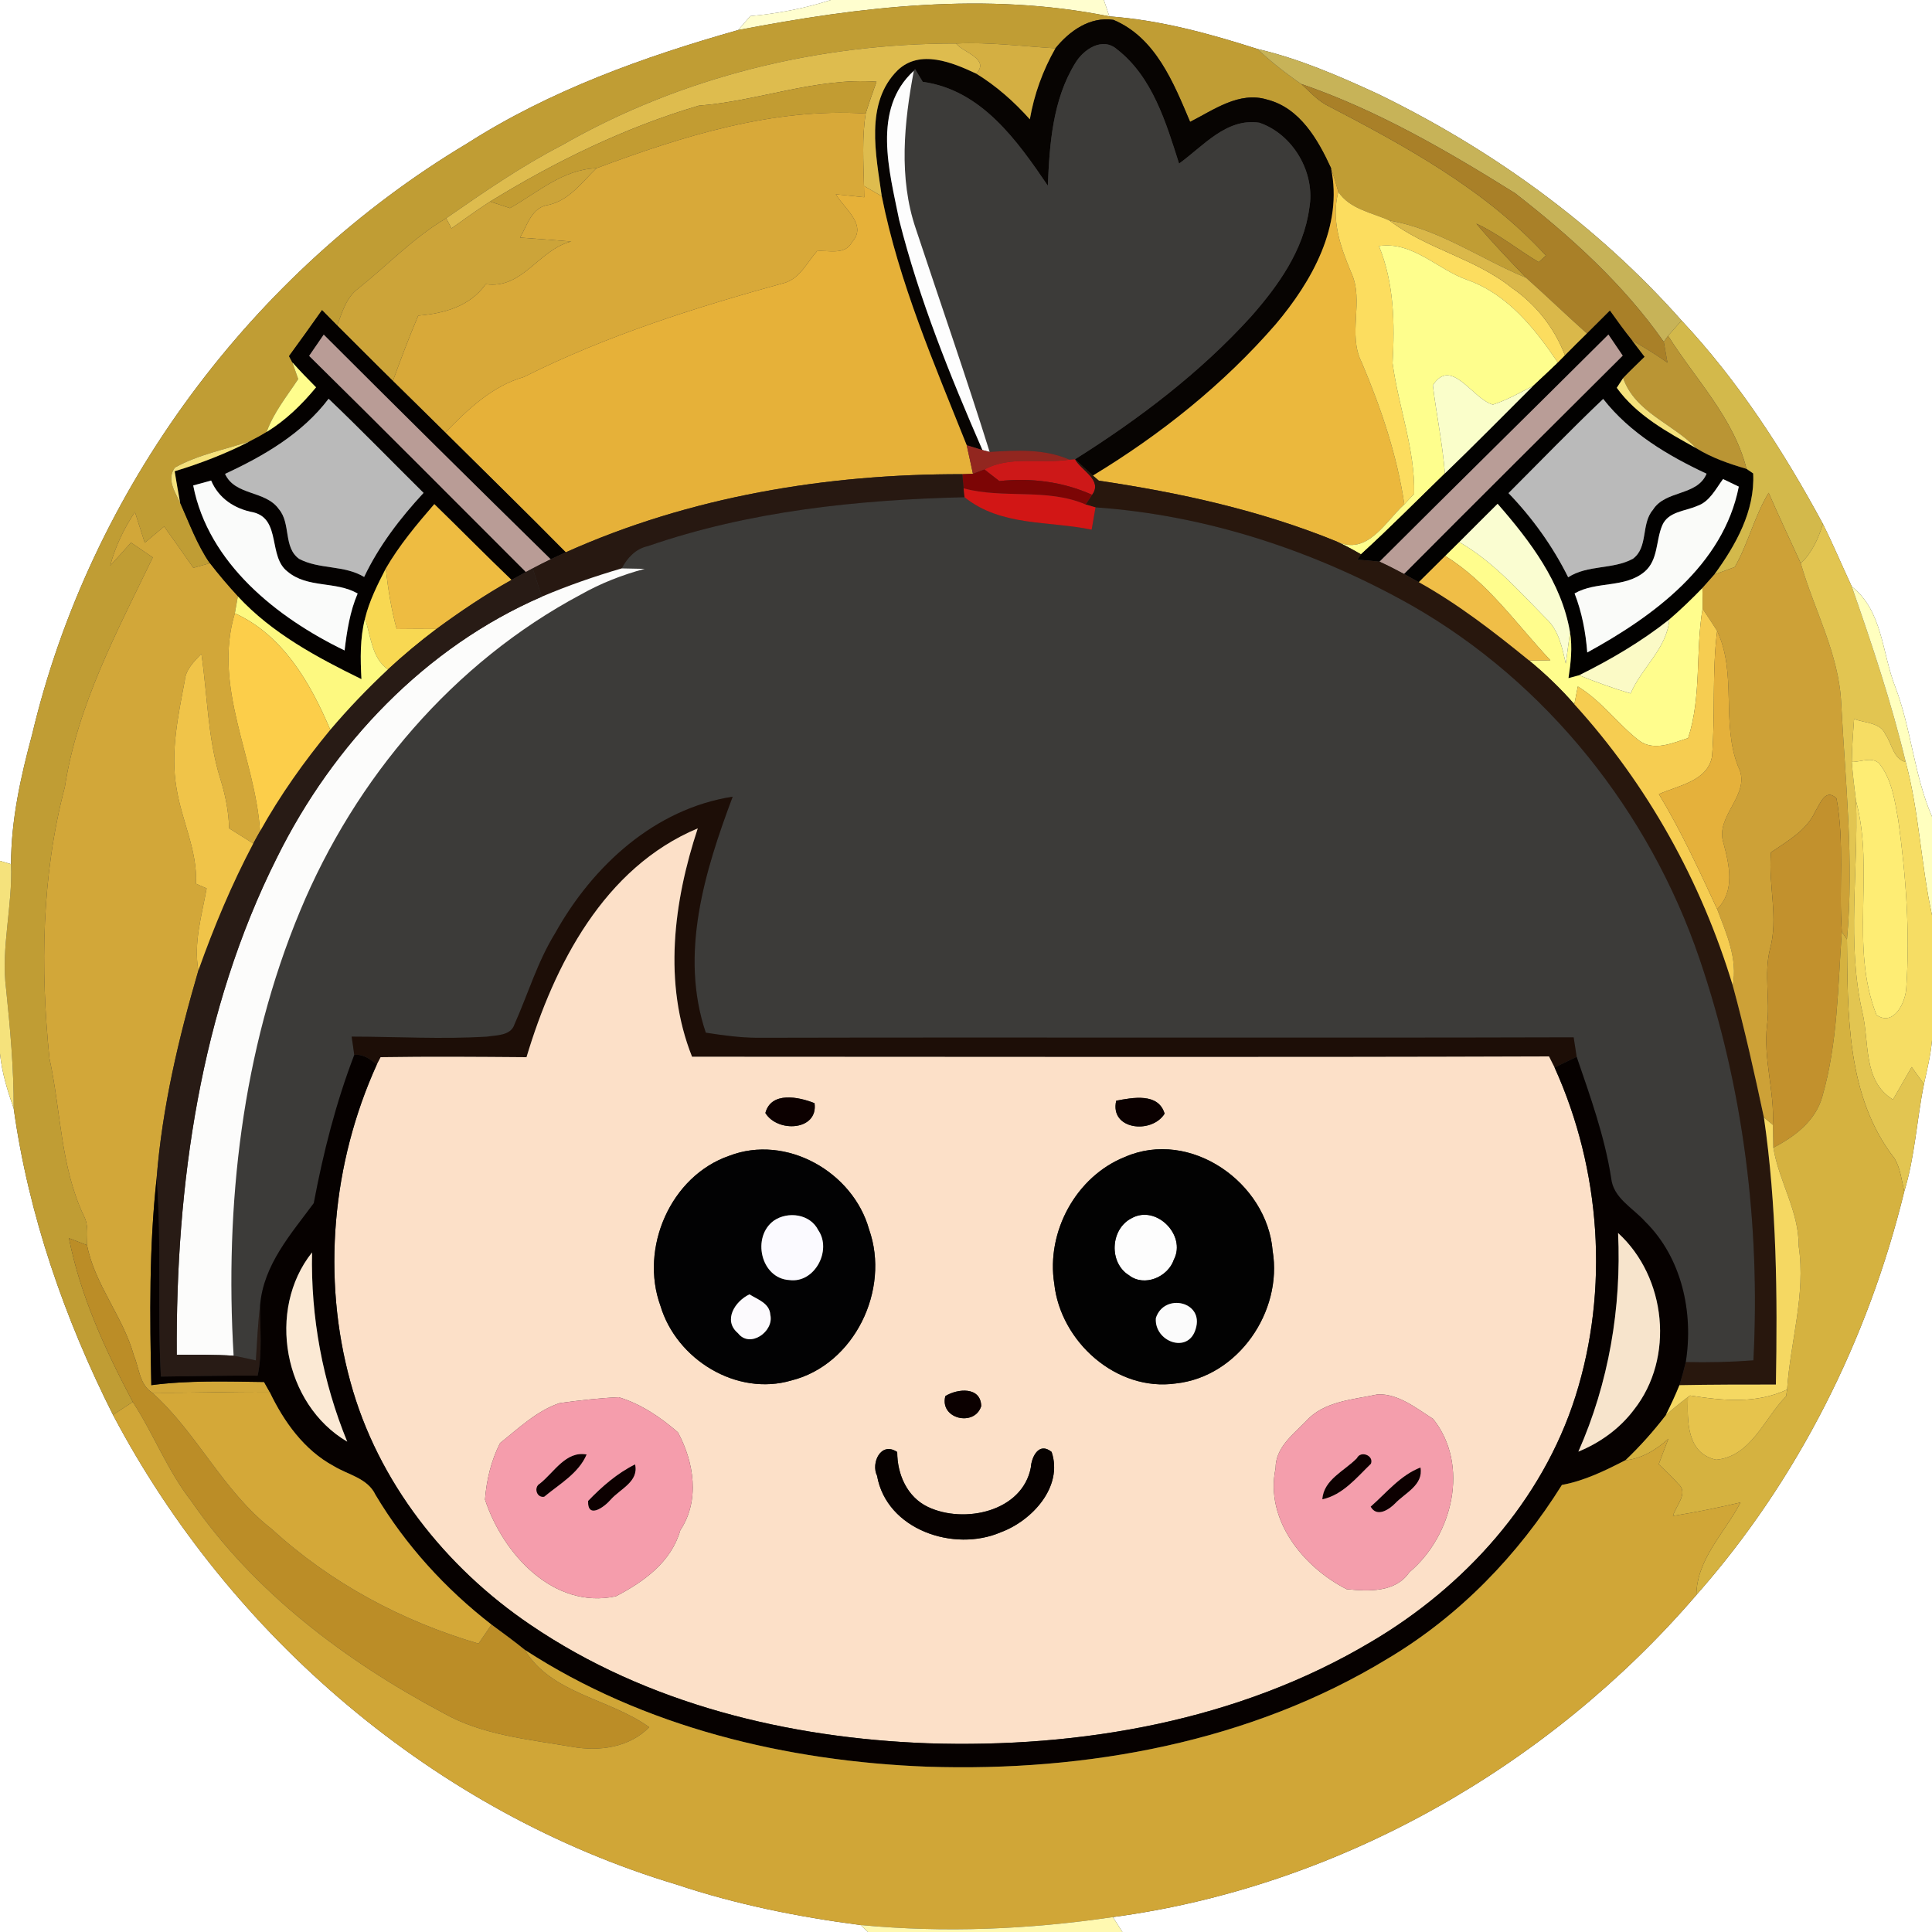 <?xml version="1.0" encoding="UTF-8" ?>
<!DOCTYPE svg PUBLIC "-//W3C//DTD SVG 1.1//EN" "http://www.w3.org/Graphics/SVG/1.1/DTD/svg11.dtd">
<svg width="250pt" height="250pt" viewBox="0 0 250 250" version="1.1" xmlns="http://www.w3.org/2000/svg">
<rect x="0" y="0" width="250" height="250" fill="#333333" stroke="none"/>
<g id="#ffffffff">
<path fill="#ffffff" opacity="1.00" d=" M 0.00 0.00 L 107.51 0.00 C 104.13 1.09 100.63 1.76 97.09 2.08 C 96.70 2.53 95.91 3.44 95.51 3.89 C 83.29 7.35 71.19 11.69 60.43 18.57 C 32.56 35.24 11.68 63.35 4.17 94.99 C 2.69 100.48 1.43 106.10 1.43 111.82 L 0.00 111.40 L 0.00 0.00 Z" />
<path fill="#ffffff" opacity="1.00" d=" M 142.84 0.00 L 250.00 0.00 L 250.00 105.67 C 247.67 100.29 247.33 94.33 245.24 88.86 C 243.52 84.48 243.62 79.03 239.62 75.90 C 238.36 73.20 237.21 70.45 235.88 67.79 C 230.80 58.38 224.93 49.30 217.59 41.47 C 206.67 29.15 193.06 19.32 178.27 12.14 C 173.24 9.82 168.11 7.59 162.69 6.33 C 156.46 4.33 150.10 2.60 143.55 2.12 C 143.37 1.59 143.02 0.53 142.84 0.00 Z" />
<path fill="#ffffff" opacity="1.00" d=" M 248.96 140.28 C 249.37 138.40 249.83 136.53 250.00 134.61 L 250.00 250.00 L 145.24 250.00 C 144.93 249.52 144.31 248.55 144.01 248.07 C 173.16 244.16 200.39 228.64 219.51 206.39 C 232.61 191.57 241.73 173.36 246.41 154.18 C 247.80 149.65 248.02 144.90 248.96 140.28 Z" />
<path fill="#ffffff" opacity="1.00" d=" M 0.00 136.33 C 0.24 138.77 0.96 141.12 1.77 143.42 C 3.70 157.26 8.36 170.63 14.62 183.08 C 29.75 211.79 56.36 234.51 87.55 243.86 C 95.28 246.44 103.29 248.05 111.35 249.10 L 112.32 250.00 L 0.00 250.00 L 0.00 136.33 Z" />
</g>
<g id="#fffecfff">
<path fill="#fffecf" opacity="1.00" d=" M 107.51 0.00 L 142.84 0.00 C 143.02 0.53 143.37 1.59 143.55 2.12 C 127.60 -1.11 111.31 0.85 95.51 3.89 C 95.91 3.44 96.70 2.53 97.09 2.08 C 100.63 1.76 104.13 1.09 107.51 0.00 Z" />
</g>
<g id="#c09d34ff">
<path fill="#c09d34" opacity="1.00" d=" M 95.51 3.89 C 111.31 0.85 127.60 -1.11 143.55 2.12 C 150.10 2.60 156.46 4.33 162.69 6.33 C 164.47 7.99 166.38 9.50 168.39 10.87 C 169.41 11.80 170.35 12.86 171.57 13.55 C 181.77 18.86 192.18 24.49 200.04 33.07 C 199.81 33.28 199.34 33.71 199.11 33.92 C 196.39 32.30 193.92 30.27 191.04 28.94 C 193.08 31.36 195.28 33.65 197.47 35.94 C 191.57 33.50 186.21 29.63 179.80 28.54 C 177.51 27.50 174.67 27.07 173.18 24.83 C 172.90 23.79 172.58 22.76 172.23 21.74 C 170.54 18.06 168.20 13.96 163.97 12.89 C 160.35 11.78 157.06 14.22 154.00 15.77 C 151.85 10.70 149.54 4.87 144.08 2.57 C 141.04 2.11 138.38 4.01 136.57 6.25 C 132.28 5.99 128.00 5.43 123.70 5.63 C 105.93 5.62 88.13 9.94 72.68 18.81 C 67.44 21.52 62.58 24.88 57.74 28.24 C 53.52 30.73 50.14 34.32 46.33 37.36 C 44.79 38.51 44.28 40.41 43.63 42.12 C 42.98 41.46 42.32 40.80 41.67 40.13 C 40.26 42.13 38.84 44.11 37.40 46.08 L 37.83 46.89 C 38.02 47.43 38.40 48.51 38.59 49.05 C 37.13 51.27 35.41 53.37 34.50 55.90 C 33.79 56.34 33.06 56.74 32.32 57.11 C 29.08 58.18 25.65 58.83 22.64 60.50 C 21.51 62.01 22.65 63.65 23.31 65.06 C 24.50 67.71 25.49 70.47 27.15 72.88 C 26.62 73.03 25.55 73.33 25.02 73.48 C 23.77 71.69 22.51 69.90 21.24 68.13 C 20.40 68.83 19.57 69.53 18.73 70.23 C 18.31 68.90 17.88 67.58 17.46 66.25 C 16.04 68.39 14.92 70.71 14.26 73.19 C 15.17 72.21 16.06 71.21 16.95 70.21 C 17.89 70.85 18.83 71.49 19.77 72.13 C 15.17 81.68 10.02 91.23 8.39 101.84 C 5.38 113.27 5.21 125.27 6.40 136.96 C 7.89 143.75 7.82 150.93 10.84 157.31 C 11.47 158.49 11.28 159.83 11.26 161.12 C 10.68 160.89 9.51 160.45 8.92 160.22 C 10.41 167.71 13.63 174.70 17.18 181.41 C 16.54 181.83 15.26 182.66 14.62 183.08 C 8.36 170.63 3.70 157.26 1.77 143.42 C 1.79 138.26 1.32 133.13 0.79 128.00 C 0.10 122.59 1.65 117.23 1.43 111.82 C 1.43 106.10 2.69 100.48 4.17 94.99 C 11.68 63.35 32.56 35.24 60.43 18.57 C 71.19 11.69 83.29 7.35 95.51 3.89 Z" />
</g>
<g id="#070402ff">
<path fill="#070402" opacity="1.00" d=" M 136.57 6.25 C 138.38 4.01 141.04 2.11 144.08 2.57 C 149.54 4.87 151.85 10.70 154.00 15.77 C 157.06 14.22 160.35 11.78 163.97 12.89 C 168.20 13.96 170.54 18.06 172.23 21.74 C 173.83 29.25 169.74 36.44 165.06 41.98 C 158.33 49.73 150.19 56.23 141.42 61.54 C 140.64 60.84 139.87 60.14 139.11 59.43 C 147.39 54.22 155.28 48.24 161.88 40.97 C 165.40 36.98 168.69 32.37 169.42 26.96 C 170.25 22.39 167.35 17.38 162.96 15.88 C 158.70 15.23 155.69 18.92 152.57 21.17 C 150.88 15.86 149.13 9.95 144.55 6.39 C 142.65 4.72 140.19 6.40 139.13 8.18 C 136.22 12.91 135.81 18.62 135.59 24.03 C 131.61 18.18 127.00 11.64 119.40 10.59 C 119.15 10.18 118.66 9.35 118.41 8.94 L 118.25 9.16 C 112.80 14.12 115.09 22.18 116.35 28.46 C 118.94 38.72 122.92 48.57 127.13 58.24 C 126.62 58.09 125.60 57.77 125.09 57.61 C 120.89 47.08 116.33 36.58 114.10 25.39 C 113.36 20.07 111.87 13.34 116.15 9.10 C 119.03 6.33 123.25 8.08 126.33 9.53 C 128.93 11.13 131.23 13.16 133.26 15.44 C 133.82 12.21 134.94 9.10 136.57 6.25 Z" />
</g>
<g id="#d4af42ff">
<path fill="#d4af42" opacity="1.00" d=" M 123.70 5.63 C 128.00 5.43 132.28 5.99 136.57 6.25 C 134.94 9.10 133.82 12.21 133.26 15.44 C 131.23 13.16 128.93 11.13 126.33 9.53 C 128.11 7.61 124.69 6.83 123.70 5.63 Z" />
</g>
<g id="#debc4eff">
<path fill="#debc4e" opacity="1.00" d=" M 72.68 18.81 C 88.13 9.94 105.93 5.62 123.70 5.63 C 124.69 6.83 128.11 7.61 126.33 9.53 C 123.25 8.08 119.03 6.33 116.15 9.10 C 111.87 13.34 113.36 20.07 114.10 25.39 C 113.52 25.06 112.37 24.39 111.80 24.06 C 111.73 20.94 111.53 17.79 112.02 14.69 C 112.45 13.31 112.94 11.94 113.42 10.57 C 105.58 10.01 98.15 13.08 90.42 13.67 C 80.89 16.49 71.88 20.88 63.42 26.08 C 61.72 27.18 60.07 28.37 58.42 29.55 C 58.25 29.22 57.91 28.57 57.74 28.24 C 62.58 24.88 67.44 21.52 72.68 18.81 Z" />
</g>
<g id="#3c3b39ff">
<path fill="#3c3b39" opacity="1.00" d=" M 139.13 8.18 C 140.19 6.40 142.65 4.72 144.55 6.39 C 149.13 9.95 150.88 15.86 152.57 21.17 C 155.69 18.92 158.70 15.23 162.96 15.88 C 167.35 17.38 170.25 22.39 169.42 26.96 C 168.69 32.37 165.40 36.98 161.88 40.97 C 155.28 48.24 147.39 54.22 139.11 59.43 L 138.39 59.48 C 135.12 58.05 131.53 58.26 128.06 58.48 C 125.03 48.79 121.69 39.21 118.50 29.58 C 116.26 22.99 116.99 15.86 118.25 9.16 L 118.41 8.94 C 118.66 9.35 119.15 10.18 119.40 10.59 C 127.00 11.64 131.61 18.18 135.59 24.03 C 135.81 18.62 136.22 12.91 139.13 8.18 Z" />
<path fill="#3c3b39" opacity="1.00" d=" M 83.83 70.67 C 96.99 66.12 110.96 64.67 124.81 64.34 C 129.52 68.14 135.69 67.38 141.26 68.54 C 141.38 67.82 141.64 66.38 141.76 65.65 C 156.11 66.65 170.13 71.28 182.63 78.32 C 200.14 88.30 213.43 105.03 219.91 124.05 C 225.59 140.69 227.80 158.50 226.89 176.03 C 223.98 176.25 221.05 176.32 218.14 176.25 C 219.16 169.83 217.62 162.73 212.88 158.07 C 211.29 156.29 208.74 155.04 208.48 152.42 C 207.63 147.02 205.78 141.89 204.02 136.75 C 203.92 136.12 203.72 134.86 203.63 134.23 C 168.41 134.33 133.20 134.21 97.99 134.29 C 95.75 134.28 93.54 133.97 91.33 133.63 C 87.89 123.45 91.19 112.72 94.81 103.09 C 84.70 104.66 76.67 112.07 71.84 120.75 C 69.56 124.44 68.33 128.61 66.58 132.54 C 66.10 134.06 64.21 133.94 62.96 134.15 C 57.14 134.49 51.31 134.15 45.50 134.14 C 45.62 134.93 45.74 135.72 45.84 136.51 C 43.46 142.73 41.83 149.16 40.60 155.69 C 37.65 159.69 34.11 163.64 33.66 168.86 C 33.37 171.24 33.26 173.64 33.11 176.04 C 32.15 175.82 31.19 175.61 30.23 175.43 C 29.07 155.96 31.30 135.97 38.84 117.86 C 45.96 100.72 58.68 85.71 75.15 76.94 C 77.75 75.47 80.54 74.38 83.42 73.61 C 82.68 73.59 81.19 73.57 80.45 73.55 C 81.18 72.18 82.25 71.01 83.83 70.67 Z" />
</g>
<g id="#c7b358ff">
<path fill="#c7b358" opacity="1.00" d=" M 162.69 6.33 C 168.11 7.59 173.24 9.82 178.27 12.14 C 193.06 19.32 206.67 29.15 217.59 41.47 C 217.16 41.97 216.29 42.96 215.85 43.45 L 215.29 44.23 C 210.05 36.75 203.22 30.58 196.05 25.00 C 187.28 19.52 178.20 14.24 168.39 10.87 C 166.38 9.50 164.47 7.99 162.69 6.33 Z" />
</g>
<g id="#fdfdfdff">
<path fill="#fdfdfd" opacity="1.00" d=" M 116.35 28.46 C 115.09 22.18 112.80 14.12 118.25 9.16 C 116.99 15.86 116.26 22.99 118.50 29.58 C 121.69 39.21 125.03 48.79 128.06 58.48 C 127.83 58.42 127.37 58.30 127.13 58.24 C 122.92 48.57 118.94 38.72 116.35 28.46 Z" />
<path fill="#fdfdfd" opacity="1.00" d=" M 146.42 157.64 C 149.60 155.84 153.54 159.83 151.90 162.99 C 151.14 165.25 148.08 166.57 146.09 165.02 C 143.46 163.40 143.67 159.04 146.42 157.64 Z" />
</g>
<g id="#c29c32ff">
<path fill="#c29c32" opacity="1.00" d=" M 90.42 13.67 C 98.15 13.08 105.58 10.01 113.42 10.57 C 112.94 11.94 112.45 13.31 112.02 14.69 C 100.03 13.92 88.29 17.63 77.18 21.77 C 72.84 21.91 69.58 24.91 65.99 26.93 C 65.34 26.72 64.06 26.29 63.42 26.08 C 71.88 20.88 80.89 16.49 90.42 13.67 Z" />
</g>
<g id="#a98028ff">
<path fill="#a98028" opacity="1.00" d=" M 168.39 10.87 C 178.20 14.24 187.28 19.52 196.05 25.00 C 203.22 30.58 210.05 36.75 215.29 44.23 C 215.44 45.13 215.61 46.03 215.77 46.93 C 214.29 45.88 212.75 44.94 211.18 44.04 C 210.18 42.80 209.25 41.50 208.32 40.20 C 207.33 41.19 206.34 42.18 205.35 43.16 C 202.69 40.79 200.13 38.31 197.47 35.94 C 195.28 33.65 193.08 31.36 191.04 28.94 C 193.92 30.27 196.39 32.30 199.11 33.92 C 199.34 33.71 199.81 33.28 200.04 33.07 C 192.18 24.49 181.77 18.86 171.57 13.55 C 170.35 12.86 169.41 11.80 168.39 10.87 Z" />
</g>
<g id="#d8a939ff">
<path fill="#d8a939" opacity="1.00" d=" M 77.18 21.77 C 88.29 17.63 100.03 13.92 112.02 14.69 C 111.53 17.79 111.73 20.94 111.80 24.06 C 111.80 24.43 111.82 25.15 111.83 25.52 C 110.60 25.40 109.38 25.27 108.15 25.14 C 109.24 26.98 112.28 29.12 110.25 31.32 C 109.38 33.05 107.26 32.37 105.73 32.49 C 104.47 33.91 103.57 35.90 101.67 36.56 C 90.09 39.74 78.55 43.39 67.79 48.78 C 63.67 49.96 60.54 52.98 57.62 55.97 C 55.35 53.75 53.11 51.50 50.84 49.29 C 51.87 46.45 52.94 43.62 54.12 40.84 C 57.44 40.57 60.82 39.65 62.85 36.77 C 67.65 37.46 69.67 32.31 73.91 31.25 C 71.71 31.08 69.50 30.89 67.29 30.74 C 68.25 29.10 68.81 26.80 70.99 26.51 C 73.68 25.91 75.31 23.57 77.18 21.77 Z" />
</g>
<g id="#cca439ff">
<path fill="#cca439" opacity="1.00" d=" M 65.99 26.93 C 69.58 24.91 72.84 21.91 77.18 21.77 C 75.31 23.57 73.68 25.91 70.99 26.51 C 68.81 26.80 68.25 29.10 67.29 30.74 C 69.50 30.89 71.71 31.08 73.91 31.25 C 69.67 32.31 67.65 37.46 62.85 36.77 C 60.82 39.65 57.44 40.57 54.12 40.84 C 52.94 43.62 51.87 46.45 50.84 49.29 C 48.42 46.92 46.04 44.51 43.63 42.12 C 44.28 40.41 44.79 38.51 46.33 37.36 C 50.14 34.32 53.52 30.73 57.74 28.24 C 57.91 28.57 58.25 29.22 58.42 29.55 C 60.07 28.37 61.72 27.18 63.42 26.08 C 64.06 26.29 65.34 26.72 65.99 26.93 Z" />
</g>
<g id="#ebb83dff">
<path fill="#ebb83d" opacity="1.00" d=" M 172.23 21.74 C 172.58 22.76 172.90 23.79 173.18 24.83 C 172.22 28.46 173.45 31.93 174.84 35.25 C 176.57 38.96 174.32 43.21 176.21 46.90 C 178.70 52.79 180.78 58.91 181.72 65.26 C 179.23 67.54 176.93 71.96 172.95 70.06 C 163.10 66.04 152.68 63.75 142.19 62.20 L 141.42 61.54 C 150.19 56.23 158.33 49.73 165.06 41.98 C 169.74 36.44 173.83 29.25 172.23 21.74 Z" />
</g>
<g id="#e6b139ff">
<path fill="#e6b139" opacity="1.00" d=" M 111.80 24.06 C 112.37 24.39 113.52 25.06 114.10 25.39 C 116.33 36.58 120.89 47.08 125.09 57.61 C 125.37 58.84 125.63 60.07 125.90 61.31 L 124.52 61.36 C 106.99 61.32 89.27 64.25 73.21 71.47 C 68.07 66.25 62.82 61.14 57.62 55.97 C 60.54 52.98 63.67 49.96 67.79 48.78 C 78.55 43.39 90.09 39.74 101.67 36.56 C 103.57 35.90 104.47 33.91 105.73 32.49 C 107.26 32.37 109.38 33.05 110.25 31.32 C 112.28 29.12 109.24 26.98 108.15 25.14 C 109.38 25.27 110.60 25.40 111.83 25.52 C 111.82 25.15 111.80 24.43 111.80 24.06 Z" />
</g>
<g id="#fcdd5fff">
<path fill="#fcdd5f" opacity="1.00" d=" M 173.18 24.83 C 174.67 27.07 177.51 27.50 179.80 28.54 C 184.64 32.24 190.88 33.42 195.65 37.26 C 198.77 39.40 201.16 42.46 202.51 45.99 C 202.28 46.22 201.82 46.68 201.59 46.92 C 198.61 42.51 195.11 38.10 189.92 36.24 C 186.03 34.90 182.83 31.19 178.44 31.84 C 180.40 36.67 180.49 41.86 180.20 46.99 C 180.95 52.65 183.12 58.10 182.99 63.90 C 182.67 64.24 182.03 64.92 181.72 65.26 C 180.78 58.91 178.70 52.79 176.21 46.90 C 174.32 43.21 176.57 38.96 174.84 35.25 C 173.45 31.93 172.22 28.46 173.18 24.83 Z" />
</g>
<g id="#dab84aff">
<path fill="#dab84a" opacity="1.00" d=" M 179.80 28.54 C 186.21 29.63 191.57 33.50 197.47 35.94 C 200.13 38.31 202.69 40.79 205.35 43.16 C 204.39 44.10 203.45 45.04 202.51 45.99 C 201.16 42.46 198.77 39.40 195.65 37.26 C 190.88 33.42 184.64 32.24 179.80 28.54 Z" />
</g>
<g id="#fefe8dff">
<path fill="#fefe8d" opacity="1.00" d=" M 178.44 31.84 C 182.83 31.19 186.03 34.90 189.92 36.24 C 195.11 38.10 198.61 42.51 201.59 46.92 C 200.52 47.94 199.45 48.96 198.36 49.96 C 196.66 50.82 195.00 51.77 193.18 52.36 C 190.53 51.64 187.81 46.11 185.41 49.86 C 185.88 53.67 186.67 57.43 186.97 61.26 C 183.36 64.76 179.83 68.34 176.11 71.73 C 175.08 71.12 174.02 70.56 172.95 70.06 C 176.93 71.96 179.23 67.54 181.72 65.26 C 182.03 64.92 182.67 64.24 182.99 63.90 C 183.12 58.10 180.95 52.65 180.20 46.99 C 180.49 41.86 180.40 36.67 178.44 31.84 Z" />
</g>
<g id="#040100ff">
<path fill="#040100" opacity="1.00" d=" M 37.40 46.08 C 38.84 44.11 40.26 42.13 41.67 40.13 C 42.32 40.80 42.98 41.46 43.63 42.12 C 46.04 44.51 48.42 46.92 50.84 49.29 C 53.11 51.50 55.35 53.75 57.62 55.97 C 62.82 61.14 68.07 66.25 73.21 71.47 C 72.73 71.70 71.75 72.14 71.26 72.37 C 61.43 62.73 51.64 53.04 41.89 43.30 C 41.26 44.22 40.63 45.13 40.00 46.05 C 49.41 55.31 58.71 64.69 68.05 74.02 C 67.59 74.27 66.65 74.79 66.19 75.04 C 62.82 71.82 59.55 68.48 56.20 65.23 C 53.92 67.87 51.67 70.55 49.92 73.57 C 48.85 75.65 47.78 77.77 47.23 80.05 C 46.57 82.61 46.63 85.26 46.77 87.88 C 41.01 85.06 35.19 81.94 30.78 77.17 C 29.51 75.79 28.29 74.36 27.15 72.88 C 25.49 70.47 24.50 67.71 23.31 65.06 C 23.06 63.70 22.82 62.34 22.60 60.98 C 25.94 59.97 29.21 58.71 32.32 57.11 C 33.06 56.74 33.79 56.34 34.50 55.90 C 36.98 54.38 39.06 52.35 40.90 50.12 C 39.85 49.06 38.81 48.00 37.83 46.89 L 37.40 46.08 M 42.52 51.60 C 39.12 56.10 34.15 58.99 29.12 61.32 C 30.42 64.18 34.36 63.43 36.08 65.88 C 37.67 67.72 36.63 70.84 38.71 72.32 C 41.33 73.71 44.54 73.09 47.12 74.66 C 49.04 70.62 51.78 67.05 54.81 63.78 C 50.71 59.72 46.69 55.58 42.52 51.60 M 25.00 62.82 C 26.96 72.89 35.83 79.93 44.59 84.17 C 44.89 81.66 45.28 79.13 46.28 76.80 C 43.46 75.17 39.79 76.14 37.22 73.97 C 34.67 72.05 36.40 67.21 32.81 66.30 C 30.37 65.85 28.31 64.51 27.32 62.18 C 26.54 62.39 25.77 62.61 25.00 62.82 Z" />
</g>
<g id="#020100ff">
<path fill="#020100" opacity="1.00" d=" M 208.32 40.20 C 209.25 41.50 210.18 42.80 211.18 44.04 C 211.59 44.57 212.40 45.64 212.81 46.17 C 211.88 47.08 210.93 47.98 210.03 48.92 C 209.82 49.23 209.41 49.87 209.21 50.18 C 211.77 53.74 215.74 55.91 219.50 58.00 C 221.50 59.24 223.74 60.01 226.00 60.67 C 226.21 60.82 226.64 61.11 226.86 61.26 C 227.11 66.12 224.60 70.55 221.83 74.35 C 221.31 74.93 220.81 75.51 220.29 76.09 C 218.92 77.51 217.50 78.87 216.01 80.16 C 212.41 83.01 208.44 85.35 204.33 87.38 L 202.96 87.75 C 203.26 85.78 203.49 83.78 203.16 81.81 C 202.07 75.36 197.98 69.99 193.79 65.19 C 192.13 66.83 190.48 68.49 188.83 70.14 C 188.37 70.59 187.46 71.49 187.01 71.94 C 185.86 73.07 184.72 74.20 183.59 75.33 C 183.11 75.07 182.16 74.53 181.68 74.27 C 191.08 64.82 200.54 55.43 209.98 46.02 C 209.36 45.11 208.75 44.20 208.13 43.29 C 198.27 53.11 188.35 62.86 178.51 72.68 C 177.55 72.57 176.59 72.50 175.64 72.42 L 176.11 71.73 C 179.83 68.34 183.36 64.76 186.97 61.26 C 190.82 57.55 194.57 53.74 198.36 49.96 C 199.45 48.96 200.52 47.94 201.59 46.92 C 201.82 46.68 202.28 46.22 202.51 45.99 C 203.45 45.04 204.39 44.10 205.35 43.16 C 206.34 42.18 207.33 41.19 208.32 40.20 M 195.20 63.81 C 198.30 67.03 200.93 70.69 202.92 74.70 C 205.46 73.06 208.69 73.72 211.29 72.31 C 213.32 70.83 212.32 67.79 213.89 65.97 C 215.51 63.38 219.60 64.23 220.83 61.30 C 215.81 58.95 210.91 56.04 207.45 51.62 C 203.28 55.59 199.27 59.74 195.20 63.81 M 219.61 65.47 C 218.05 66.16 215.86 66.18 215.09 67.99 C 214.26 69.95 214.58 72.46 212.82 73.97 C 210.25 76.14 206.57 75.16 203.75 76.79 C 204.70 79.23 205.19 81.82 205.39 84.43 C 213.94 79.75 223.00 73.14 225.00 62.97 C 224.49 62.73 223.47 62.24 222.96 61.99 C 222.01 63.27 221.22 64.93 219.61 65.47 Z" />
</g>
<g id="#d3b94bff">
<path fill="#d3b94b" opacity="1.00" d=" M 217.59 41.47 C 224.93 49.30 230.80 58.38 235.88 67.79 C 235.30 69.69 234.48 71.51 233.02 72.90 C 231.62 69.86 230.20 66.83 228.86 63.77 C 227.02 66.80 226.23 70.30 224.48 73.37 C 223.81 73.61 222.49 74.11 221.83 74.35 C 224.60 70.55 227.11 66.12 226.86 61.26 C 226.64 61.11 226.21 60.82 226.00 60.67 C 224.34 54.07 219.39 49.08 215.85 43.45 C 216.29 42.96 217.16 41.97 217.59 41.47 Z" />
</g>
<g id="#b99c96ff">
<path fill="#b99c96" opacity="1.00" d=" M 40.00 46.05 C 40.63 45.13 41.26 44.22 41.89 43.30 C 51.64 53.04 61.43 62.73 71.26 72.37 C 70.48 72.75 69.70 73.14 68.93 73.55 L 68.05 74.02 C 58.71 64.69 49.41 55.31 40.00 46.05 Z" />
</g>
<g id="#b99d97ff">
<path fill="#b99d97" opacity="1.00" d=" M 178.51 72.68 C 188.35 62.86 198.27 53.11 208.13 43.29 C 208.75 44.20 209.36 45.11 209.98 46.02 C 200.54 55.43 191.08 64.82 181.68 74.27 C 180.64 73.71 179.58 73.17 178.51 72.68 Z" />
</g>
<g id="#ba9534ff">
<path fill="#ba9534" opacity="1.00" d=" M 211.18 44.04 C 212.75 44.94 214.29 45.88 215.77 46.93 C 215.61 46.03 215.44 45.13 215.29 44.23 L 215.85 43.45 C 219.39 49.08 224.34 54.07 226.00 60.67 C 223.74 60.01 221.50 59.24 219.50 58.00 C 216.47 54.80 211.60 53.39 210.03 48.92 C 210.93 47.98 211.88 47.08 212.81 46.17 C 212.40 45.64 211.59 44.57 211.18 44.04 Z" />
</g>
<g id="#fffd8dff">
<path fill="#fffd8d" opacity="1.00" d=" M 37.83 46.89 C 38.81 48.00 39.85 49.06 40.90 50.12 C 39.06 52.35 36.98 54.38 34.50 55.90 C 35.41 53.37 37.13 51.27 38.59 49.05 C 38.40 48.51 38.02 47.43 37.83 46.89 Z" />
<path fill="#fffd8d" opacity="1.00" d=" M 187.01 71.94 C 187.46 71.49 188.37 70.59 188.83 70.14 C 193.18 72.64 196.53 76.44 200.01 79.98 C 201.70 81.50 202.14 83.76 202.61 85.87 C 202.79 84.52 202.98 83.16 203.16 81.81 C 203.49 83.78 203.26 85.78 202.96 87.75 L 204.33 87.38 C 206.53 88.25 208.74 89.07 211.00 89.73 C 212.42 86.39 215.69 83.93 216.01 80.16 C 217.50 78.87 218.92 77.51 220.29 76.09 C 220.31 76.98 220.32 77.88 220.31 78.77 C 219.38 84.32 220.20 90.08 218.45 95.50 C 216.46 96.14 214.05 97.25 212.12 95.85 C 209.32 93.68 207.23 90.69 204.17 88.83 C 204.06 89.41 203.84 90.55 203.72 91.13 C 201.93 89.07 199.96 87.19 197.86 85.46 C 198.55 85.45 199.93 85.44 200.62 85.44 C 196.25 80.80 192.50 75.32 187.01 71.94 Z" />
</g>
<g id="#fafecaff">
<path fill="#fafeca" opacity="1.00" d=" M 185.41 49.86 C 187.81 46.11 190.53 51.64 193.18 52.36 C 195.00 51.77 196.66 50.82 198.36 49.96 C 194.57 53.74 190.82 57.55 186.97 61.26 C 186.67 57.43 185.88 53.67 185.41 49.86 Z" />
</g>
<g id="#f5e27cff">
<path fill="#f5e27c" opacity="1.00" d=" M 209.21 50.18 C 209.41 49.87 209.82 49.23 210.03 48.92 C 211.60 53.39 216.47 54.80 219.50 58.00 C 215.74 55.91 211.77 53.74 209.21 50.18 Z" />
<path fill="#f5e27c" opacity="1.00" d=" M 22.64 60.50 C 25.65 58.83 29.08 58.18 32.32 57.11 C 29.21 58.71 25.94 59.97 22.60 60.98 C 22.82 62.34 23.06 63.70 23.31 65.06 C 22.65 63.65 21.51 62.01 22.64 60.50 Z" />
<path fill="#f5e27c" opacity="1.00" d=" M 0.00 111.40 L 1.43 111.82 C 1.65 117.23 0.10 122.59 0.79 128.00 C 1.32 133.13 1.79 138.26 1.77 143.42 C 0.96 141.12 0.24 138.77 0.00 136.33 L 0.00 111.40 Z" />
</g>
<g id="#bababaff">
<path fill="#bababa" opacity="1.00" d=" M 42.52 51.60 C 46.69 55.58 50.71 59.72 54.81 63.78 C 51.78 67.05 49.04 70.62 47.12 74.66 C 44.54 73.09 41.33 73.71 38.71 72.32 C 36.63 70.84 37.67 67.72 36.08 65.88 C 34.36 63.43 30.42 64.18 29.12 61.32 C 34.15 58.99 39.12 56.10 42.52 51.60 Z" />
<path fill="#bababa" opacity="1.00" d=" M 195.20 63.81 C 199.27 59.74 203.28 55.59 207.45 51.62 C 210.91 56.04 215.81 58.95 220.83 61.30 C 219.60 64.23 215.51 63.38 213.89 65.97 C 212.32 67.79 213.32 70.83 211.29 72.31 C 208.69 73.72 205.46 73.06 202.92 74.70 C 200.93 70.69 198.30 67.03 195.20 63.81 Z" />
</g>
<g id="#92261fff">
<path fill="#92261f" opacity="1.00" d=" M 125.09 57.61 C 125.60 57.77 126.62 58.09 127.13 58.24 C 127.37 58.30 127.83 58.42 128.06 58.48 C 131.53 58.26 135.12 58.05 138.39 59.48 C 134.72 60.05 130.78 58.92 127.38 60.75 C 127.01 60.89 126.27 61.17 125.90 61.31 C 125.63 60.07 125.37 58.84 125.09 57.61 Z" />
</g>
<g id="#cd1818ff">
<path fill="#cd1818" opacity="1.00" d=" M 127.38 60.75 C 130.78 58.92 134.72 60.05 138.39 59.48 L 139.11 59.43 C 139.91 60.90 142.73 62.11 141.32 64.03 C 137.54 62.33 133.42 61.81 129.31 62.25 C 128.83 61.87 127.86 61.12 127.38 60.75 Z" />
</g>
<g id="#28170dff">
<path fill="#28170d" opacity="1.00" d=" M 139.11 59.43 C 139.87 60.14 140.64 60.84 141.42 61.54 L 142.19 62.20 C 152.68 63.75 163.10 66.04 172.95 70.06 C 174.02 70.56 175.08 71.12 176.11 71.73 L 175.64 72.42 C 176.59 72.50 177.55 72.57 178.51 72.68 C 179.58 73.17 180.64 73.71 181.68 74.27 C 182.16 74.53 183.11 75.07 183.59 75.33 C 188.70 78.18 193.33 81.77 197.86 85.46 C 199.96 87.19 201.93 89.07 203.72 91.13 C 213.19 101.53 220.16 114.09 224.22 127.53 C 225.76 133.18 227.03 138.88 228.25 144.60 C 229.91 156.04 230.01 167.63 229.80 179.16 C 225.64 179.16 221.48 179.16 217.32 179.24 C 217.63 178.25 217.90 177.25 218.14 176.25 C 221.05 176.32 223.98 176.25 226.89 176.03 C 227.80 158.50 225.59 140.69 219.91 124.05 C 213.43 105.03 200.14 88.30 182.63 78.32 C 170.13 71.28 156.11 66.65 141.76 65.65 C 141.44 65.56 140.80 65.37 140.48 65.28 L 141.32 64.03 C 142.73 62.11 139.91 60.90 139.11 59.43 Z" />
</g>
<g id="#7c0505ff">
<path fill="#7c0505" opacity="1.00" d=" M 125.90 61.31 C 126.27 61.17 127.01 60.89 127.38 60.75 C 127.86 61.12 128.83 61.87 129.31 62.25 C 133.42 61.81 137.54 62.33 141.32 64.03 L 140.48 65.28 C 135.46 63.12 129.88 64.59 124.69 63.19 L 124.52 61.36 L 125.90 61.31 Z" />
</g>
<g id="#fafbfaff">
<path fill="#fafbfa" opacity="1.00" d=" M 25.00 62.82 C 25.77 62.61 26.54 62.39 27.32 62.18 C 28.31 64.51 30.37 65.85 32.81 66.30 C 36.40 67.21 34.67 72.05 37.22 73.97 C 39.79 76.14 43.46 75.17 46.28 76.80 C 45.28 79.13 44.89 81.66 44.59 84.17 C 35.83 79.93 26.96 72.89 25.00 62.82 Z" />
</g>
<g id="#271811ff">
<path fill="#271811" opacity="1.00" d=" M 73.21 71.47 C 89.27 64.25 106.99 61.32 124.52 61.36 L 124.69 63.19 L 124.81 64.34 C 110.96 64.67 96.99 66.12 83.83 70.67 C 82.25 71.01 81.18 72.18 80.45 73.55 C 76.94 74.58 73.47 75.78 70.11 77.21 C 69.71 75.99 69.32 74.77 68.93 73.55 C 69.70 73.14 70.48 72.75 71.26 72.37 C 71.75 72.14 72.73 71.70 73.21 71.47 Z" />
</g>
<g id="#fafbf9ff">
<path fill="#fafbf9" opacity="1.00" d=" M 219.61 65.47 C 221.22 64.93 222.01 63.27 222.96 61.99 C 223.47 62.24 224.49 62.73 225.00 62.97 C 223.00 73.14 213.94 79.75 205.39 84.43 C 205.19 81.82 204.70 79.23 203.75 76.79 C 206.57 75.16 210.25 76.14 212.82 73.97 C 214.58 72.46 214.26 69.95 215.09 67.99 C 215.86 66.18 218.05 66.16 219.61 65.47 Z" />
</g>
<g id="#d21615ff">
<path fill="#d21615" opacity="1.00" d=" M 124.69 63.19 C 129.88 64.59 135.46 63.12 140.48 65.28 C 140.80 65.37 141.44 65.56 141.76 65.65 C 141.64 66.38 141.38 67.82 141.26 68.54 C 135.69 67.38 129.52 68.14 124.81 64.34 L 124.69 63.19 Z" />
</g>
<g id="#cda137ff">
<path fill="#cda137" opacity="1.00" d=" M 224.48 73.37 C 226.23 70.30 227.02 66.80 228.86 63.77 C 230.20 66.83 231.62 69.86 233.02 72.90 C 234.75 78.93 237.96 84.61 238.25 90.98 C 238.79 101.16 239.92 111.36 239.00 121.56 L 238.33 120.57 C 237.92 114.82 238.70 109.00 237.64 103.31 C 236.22 101.92 235.51 104.02 234.91 104.98 C 233.77 107.47 231.32 108.82 229.17 110.29 C 228.77 114.50 230.19 118.76 229.01 122.91 C 228.25 126.10 229.07 129.39 228.66 132.63 C 228.14 136.97 229.64 141.22 229.41 145.56 C 229.12 145.32 228.54 144.84 228.25 144.60 C 227.03 138.88 225.76 133.18 224.22 127.53 C 224.88 124.07 223.39 120.80 222.20 117.64 C 224.54 115.28 223.78 111.94 223.02 109.10 C 221.84 105.52 226.77 102.78 224.91 99.18 C 222.69 93.54 224.80 87.18 222.20 81.65 C 221.59 80.67 220.95 79.72 220.31 78.77 C 220.32 77.88 220.31 76.98 220.29 76.09 C 220.81 75.51 221.31 74.93 221.83 74.35 C 222.49 74.11 223.81 73.61 224.48 73.37 Z" />
</g>
<g id="#d2a739ff">
<path fill="#d2a739" opacity="1.00" d=" M 14.26 73.19 C 14.92 70.71 16.04 68.39 17.46 66.25 C 17.88 67.58 18.31 68.90 18.73 70.23 C 19.57 69.53 20.40 68.83 21.24 68.13 C 22.51 69.90 23.77 71.69 25.02 73.48 C 25.55 73.33 26.62 73.03 27.15 72.88 C 28.29 74.36 29.51 75.79 30.78 77.17 C 30.66 77.90 30.52 78.63 30.39 79.36 C 27.50 88.95 33.05 98.10 33.65 107.56 C 33.35 108.08 33.06 108.62 32.77 109.15 C 31.73 108.50 30.69 107.85 29.65 107.19 C 29.59 105.00 29.16 102.84 28.50 100.75 C 26.87 95.52 26.85 89.98 26.06 84.60 C 25.12 85.61 24.03 86.61 23.91 88.07 C 23.05 92.64 22.03 97.34 22.84 101.99 C 23.49 106.15 25.57 110.05 25.36 114.35 C 25.70 114.50 26.39 114.81 26.74 114.96 C 26.11 118.47 25.03 121.99 25.67 125.58 C 23.11 134.35 20.99 143.31 20.27 152.44 C 19.29 161.34 19.38 170.30 19.58 179.24 C 24.41 178.60 29.30 178.77 34.17 178.83 C 34.35 179.15 34.71 179.79 34.89 180.11 C 29.82 180.06 24.76 180.27 19.69 180.21 C 18.04 179.17 18.01 177.02 17.32 175.39 C 15.92 170.37 12.27 166.26 11.26 161.12 C 11.28 159.83 11.47 158.49 10.84 157.31 C 7.82 150.93 7.89 143.75 6.40 136.96 C 5.21 125.27 5.38 113.27 8.39 101.84 C 10.02 91.23 15.17 81.68 19.77 72.13 C 18.83 71.49 17.89 70.85 16.95 70.21 C 16.06 71.21 15.17 72.21 14.26 73.19 Z" />
</g>
<g id="#eebc41ff">
<path fill="#eebc41" opacity="1.00" d=" M 49.92 73.57 C 51.67 70.55 53.92 67.87 56.20 65.23 C 59.55 68.48 62.82 71.82 66.19 75.04 C 62.81 76.93 59.59 79.10 56.47 81.39 C 54.76 81.37 53.05 81.38 51.33 81.40 C 50.63 78.84 50.21 76.21 49.92 73.57 Z" />
</g>
<g id="#fafdd1ff">
<path fill="#fafdd1" opacity="1.00" d=" M 188.83 70.14 C 190.48 68.49 192.13 66.83 193.79 65.19 C 197.98 69.99 202.07 75.36 203.16 81.81 C 202.98 83.16 202.79 84.52 202.61 85.87 C 202.14 83.76 201.70 81.50 200.01 79.98 C 196.53 76.44 193.18 72.64 188.83 70.14 Z" />
</g>
<g id="#e2c551ff">
<path fill="#e2c551" opacity="1.00" d=" M 235.88 67.79 C 237.21 70.45 238.36 73.20 239.62 75.90 C 242.23 83.38 244.75 90.91 246.60 98.61 C 244.97 98.19 244.83 96.24 243.98 95.05 C 243.33 93.46 241.29 93.58 239.92 93.03 C 239.78 94.88 239.64 96.73 239.62 98.59 C 239.75 100.28 239.95 101.97 240.17 103.65 C 240.49 112.77 238.95 121.98 240.99 130.98 C 241.93 134.86 241.02 139.89 244.95 142.28 C 245.76 140.88 246.56 139.47 247.37 138.07 C 247.89 138.81 248.43 139.54 248.96 140.28 C 248.02 144.90 247.80 149.65 246.41 154.18 C 246.07 152.73 245.92 151.19 245.15 149.89 C 238.91 141.92 239.09 131.18 239.00 121.56 C 239.92 111.36 238.79 101.16 238.25 90.98 C 237.96 84.61 234.75 78.93 233.02 72.90 C 234.48 71.51 235.30 69.69 235.88 67.79 Z" />
</g>
<g id="#f0be47ff">
<path fill="#f0be47" opacity="1.00" d=" M 183.59 75.33 C 184.72 74.20 185.86 73.07 187.01 71.94 C 192.50 75.32 196.25 80.80 200.62 85.44 C 199.93 85.44 198.55 85.45 197.86 85.46 C 193.33 81.77 188.70 78.18 183.59 75.33 Z" />
</g>
<g id="#fcfcfbff">
<path fill="#fcfcfb" opacity="1.00" d=" M 70.11 77.21 C 73.47 75.78 76.94 74.58 80.45 73.55 C 81.19 73.57 82.68 73.59 83.42 73.61 C 80.54 74.38 77.75 75.47 75.15 76.94 C 58.68 85.71 45.96 100.72 38.84 117.86 C 31.30 135.97 29.07 155.96 30.23 175.43 C 27.78 175.27 25.32 175.31 22.87 175.30 C 22.74 153.32 25.90 130.76 35.86 110.93 C 43.10 96.31 55.02 83.75 70.11 77.21 Z" />
</g>
<g id="#f8d852ff">
<path fill="#f8d852" opacity="1.00" d=" M 47.23 80.05 C 47.78 77.77 48.85 75.65 49.92 73.57 C 50.21 76.21 50.63 78.84 51.33 81.40 C 53.05 81.38 54.76 81.37 56.47 81.39 C 54.29 83.03 52.19 84.78 50.19 86.63 C 48.07 85.11 48.01 82.32 47.23 80.05 Z" />
</g>
<g id="#281b15ff">
<path fill="#281b15" opacity="1.00" d=" M 68.05 74.02 L 68.93 73.55 C 69.32 74.77 69.71 75.99 70.11 77.21 C 55.02 83.75 43.10 96.31 35.86 110.93 C 25.90 130.76 22.74 153.32 22.87 175.30 C 25.32 175.31 27.78 175.27 30.23 175.43 C 31.19 175.61 32.15 175.82 33.11 176.04 C 33.26 173.64 33.37 171.24 33.66 168.86 C 33.62 171.91 33.98 174.99 33.34 178.01 C 29.17 177.98 25.00 178.08 20.82 178.13 C 20.35 169.58 20.94 160.99 20.27 152.44 C 20.99 143.31 23.11 134.35 25.67 125.58 C 27.67 119.95 29.98 114.43 32.77 109.15 C 33.06 108.62 33.35 108.08 33.65 107.56 C 36.25 102.90 39.34 98.54 42.74 94.43 C 45.07 91.69 47.56 89.08 50.19 86.63 C 52.19 84.78 54.29 83.03 56.47 81.39 C 59.59 79.10 62.81 76.93 66.19 75.04 C 66.65 74.79 67.59 74.27 68.05 74.02 Z" />
</g>
<g id="#ffffbfff">
<path fill="#ffffbf" opacity="1.00" d=" M 239.62 75.90 C 243.62 79.03 243.52 84.48 245.24 88.86 C 247.33 94.33 247.67 100.29 250.00 105.67 L 250.00 118.43 C 248.57 111.87 248.34 105.11 246.60 98.61 C 244.75 90.91 242.23 83.38 239.62 75.90 Z" />
</g>
<g id="#fdf980ff">
<path fill="#fdf980" opacity="1.00" d=" M 30.39 79.36 C 30.52 78.63 30.66 77.90 30.78 77.17 C 35.19 81.94 41.01 85.06 46.77 87.88 C 46.63 85.26 46.57 82.61 47.23 80.05 C 48.01 82.32 48.07 85.11 50.19 86.63 C 47.56 89.08 45.07 91.69 42.74 94.43 C 40.17 88.39 36.64 82.20 30.39 79.36 Z" />
</g>
<g id="#f6cd51ff">
<path fill="#f6cd51" opacity="1.00" d=" M 220.31 78.77 C 220.95 79.72 221.59 80.67 222.20 81.65 C 221.51 87.06 221.98 92.52 221.53 97.93 C 220.93 101.10 217.14 101.65 214.66 102.76 C 217.54 107.53 219.86 112.59 222.20 117.64 C 223.39 120.80 224.88 124.07 224.22 127.53 C 220.16 114.09 213.19 101.53 203.72 91.13 C 203.84 90.55 204.06 89.41 204.17 88.83 C 207.23 90.69 209.32 93.68 212.12 95.85 C 214.05 97.25 216.46 96.14 218.45 95.50 C 220.20 90.08 219.38 84.32 220.31 78.77 Z" />
</g>
<g id="#fcce4aff">
<path fill="#fcce4a" opacity="1.00" d=" M 33.65 107.56 C 33.05 98.10 27.50 88.95 30.39 79.36 C 36.64 82.20 40.17 88.39 42.74 94.43 C 39.34 98.54 36.25 102.90 33.65 107.56 Z" />
</g>
<g id="#fbfac6ff">
<path fill="#fbfac6" opacity="1.00" d=" M 204.33 87.38 C 208.44 85.35 212.41 83.01 216.01 80.16 C 215.69 83.93 212.42 86.39 211.00 89.73 C 208.74 89.07 206.53 88.25 204.33 87.38 Z" />
</g>
<g id="#e5b13bff">
<path fill="#e5b13b" opacity="1.00" d=" M 222.20 81.65 C 224.80 87.18 222.69 93.54 224.91 99.18 C 226.77 102.78 221.84 105.52 223.02 109.10 C 223.78 111.94 224.54 115.28 222.20 117.64 C 219.86 112.59 217.54 107.53 214.66 102.76 C 217.14 101.65 220.93 101.10 221.53 97.93 C 221.98 92.52 221.51 87.06 222.20 81.65 Z" />
</g>
<g id="#f0c449ff">
<path fill="#f0c449" opacity="1.00" d=" M 23.91 88.07 C 24.03 86.61 25.12 85.61 26.06 84.60 C 26.85 89.98 26.87 95.52 28.50 100.75 C 29.16 102.84 29.59 105.00 29.65 107.19 C 30.69 107.85 31.73 108.50 32.77 109.15 C 29.98 114.43 27.67 119.95 25.67 125.58 C 25.03 121.99 26.11 118.47 26.74 114.96 C 26.39 114.81 25.70 114.50 25.36 114.35 C 25.57 110.05 23.49 106.15 22.84 101.99 C 22.03 97.34 23.05 92.64 23.91 88.07 Z" />
</g>
<g id="#f6dd64ff">
<path fill="#f6dd64" opacity="1.00" d=" M 239.92 93.03 C 241.29 93.58 243.33 93.46 243.98 95.05 C 244.83 96.24 244.97 98.19 246.60 98.61 C 248.34 105.11 248.57 111.87 250.00 118.43 L 250.00 134.61 C 249.83 136.53 249.37 138.40 248.96 140.28 C 248.43 139.54 247.89 138.81 247.37 138.07 C 246.56 139.47 245.76 140.88 244.95 142.28 C 241.02 139.89 241.93 134.86 240.99 130.98 C 238.95 121.98 240.49 112.77 240.17 103.65 C 242.61 112.70 239.31 122.44 242.82 131.34 C 245.05 132.88 246.58 129.72 246.67 127.86 C 247.17 120.62 246.63 113.33 245.64 106.15 C 245.18 103.61 244.82 100.86 243.16 98.78 C 242.18 97.87 240.76 98.63 239.62 98.59 C 239.64 96.73 239.78 94.88 239.92 93.03 Z" />
</g>
<g id="#feed74ff">
<path fill="#feed74" opacity="1.00" d=" M 239.62 98.59 C 240.76 98.63 242.18 97.87 243.16 98.78 C 244.82 100.86 245.18 103.61 245.64 106.15 C 246.63 113.33 247.17 120.62 246.67 127.86 C 246.58 129.72 245.05 132.88 242.82 131.34 C 239.31 122.44 242.61 112.70 240.17 103.65 C 239.95 101.97 239.75 100.28 239.62 98.59 Z" />
</g>
<g id="#1d0e07ff">
<path fill="#1d0e07" opacity="1.00" d=" M 71.84 120.75 C 76.67 112.07 84.70 104.66 94.81 103.09 C 91.19 112.72 87.89 123.45 91.33 133.63 C 93.54 133.97 95.75 134.28 97.99 134.29 C 133.20 134.21 168.41 134.33 203.63 134.23 C 203.72 134.86 203.92 136.12 204.02 136.75 C 203.31 137.09 201.88 137.78 201.16 138.13 C 200.98 137.77 200.62 137.06 200.44 136.70 C 163.48 136.83 126.52 136.74 89.55 136.74 C 85.78 127.26 87.16 116.65 90.29 107.19 C 78.17 112.27 71.71 124.85 68.13 136.80 C 61.84 136.75 55.54 136.70 49.25 136.80 C 49.13 137.04 48.88 137.51 48.76 137.75 C 47.91 137.07 47.02 136.36 45.84 136.51 C 45.74 135.72 45.62 134.93 45.50 134.14 C 51.31 134.15 57.14 134.49 62.96 134.15 C 64.21 133.94 66.10 134.06 66.58 132.54 C 68.33 128.61 69.56 124.44 71.84 120.75 Z" />
</g>
<g id="#c2912dff">
<path fill="#c2912d" opacity="1.00" d=" M 234.91 104.98 C 235.51 104.02 236.22 101.92 237.64 103.31 C 238.70 109.00 237.92 114.82 238.33 120.57 C 237.82 127.68 237.80 134.95 235.82 141.85 C 234.96 145.02 232.26 147.07 229.47 148.51 C 229.46 147.77 229.43 146.30 229.41 145.56 C 229.64 141.22 228.14 136.97 228.66 132.63 C 229.07 129.39 228.25 126.10 229.01 122.91 C 230.19 118.76 228.77 114.50 229.17 110.29 C 231.32 108.82 233.77 107.47 234.91 104.98 Z" />
</g>
<g id="#fce0c8ff">
<path fill="#fce0c8" opacity="1.00" d=" M 68.13 136.80 C 71.71 124.85 78.17 112.27 90.29 107.19 C 87.16 116.65 85.78 127.26 89.55 136.74 C 126.52 136.74 163.48 136.83 200.44 136.70 C 200.62 137.06 200.98 137.77 201.16 138.13 C 207.15 151.35 208.25 166.84 203.86 180.70 C 199.57 194.21 189.52 205.32 177.44 212.44 C 160.27 222.68 139.83 226.23 120.05 225.58 C 102.04 224.91 83.71 220.50 68.65 210.26 C 57.65 202.82 48.87 191.75 45.35 178.84 C 41.62 165.32 42.97 150.50 48.76 137.75 C 48.88 137.51 49.13 137.04 49.25 136.80 C 55.54 136.70 61.84 136.75 68.13 136.80 M 99.04 144.02 C 100.62 146.61 105.90 146.32 105.40 142.75 C 103.35 141.93 99.79 141.20 99.04 144.02 M 144.44 142.43 C 143.56 146.19 149.02 146.80 150.70 144.11 C 149.90 141.37 146.56 142.03 144.44 142.43 M 94.36 149.56 C 86.75 152.19 82.75 161.51 85.46 168.97 C 87.53 175.91 95.31 180.72 102.41 178.63 C 110.57 176.58 115.22 166.88 112.46 159.09 C 110.39 151.65 101.74 146.72 94.36 149.56 M 145.56 149.71 C 139.23 152.24 135.36 159.41 136.42 166.11 C 137.23 173.61 144.46 180.11 152.15 179.02 C 160.21 178.15 165.99 169.72 164.68 161.87 C 163.98 153.02 154.01 146.02 145.56 149.71 M 122.33 180.65 C 121.54 183.62 126.12 184.67 126.97 181.95 C 126.91 179.40 123.92 179.67 122.33 180.65 M 178.28 180.43 C 175.05 181.13 171.30 181.29 168.95 183.95 C 167.27 185.67 165.05 187.34 165.06 190.00 C 163.66 196.63 168.61 202.77 174.25 205.64 C 177.09 205.91 180.55 206.11 182.37 203.45 C 187.97 198.73 190.22 189.58 185.44 183.60 C 183.27 182.23 180.95 180.33 178.28 180.43 M 72.42 181.56 C 69.48 182.54 67.11 184.82 64.71 186.73 C 63.56 188.98 62.95 191.53 62.76 194.04 C 65.06 201.06 71.62 208.29 79.69 206.56 C 83.31 204.68 86.85 202.14 88.03 198.02 C 90.59 194.16 89.81 189.20 87.72 185.34 C 85.49 183.40 82.91 181.65 80.06 180.80 C 77.50 180.92 74.95 181.21 72.42 181.56 M 113.49 190.96 C 114.73 197.97 123.46 200.89 129.51 198.27 C 133.53 196.79 137.60 192.40 136.08 187.88 C 134.42 186.52 133.47 188.57 133.39 189.89 C 132.29 195.63 124.74 197.21 120.08 195.00 C 117.37 193.71 116.10 190.77 116.10 187.89 C 113.97 186.47 112.68 189.33 113.49 190.96 Z" />
</g>
<g id="#d5b240ff">
<path fill="#d5b240" opacity="1.00" d=" M 238.33 120.57 L 239.00 121.56 C 239.09 131.18 238.91 141.92 245.15 149.89 C 245.92 151.19 246.07 152.73 246.41 154.18 C 241.73 173.36 232.61 191.57 219.51 206.39 C 219.56 201.72 223.20 198.33 225.22 194.42 C 222.33 195.09 219.42 195.69 216.48 196.16 C 216.85 194.81 218.58 193.20 217.13 191.97 C 216.35 191.08 215.48 190.28 214.64 189.47 C 215.05 188.37 215.46 187.27 215.89 186.18 C 214.30 187.61 212.47 188.74 210.29 188.97 C 212.20 187.16 213.95 185.19 215.56 183.10 C 216.48 182.30 217.43 181.52 218.41 180.78 C 218.34 183.86 218.23 188.07 222.08 188.89 C 226.61 188.46 228.28 183.54 231.12 180.68 C 231.15 180.46 231.22 180.03 231.25 179.81 C 231.66 173.60 233.69 167.51 232.75 161.25 C 232.79 156.73 230.18 152.86 229.47 148.51 C 232.26 147.07 234.96 145.02 235.82 141.85 C 237.80 134.95 237.82 127.68 238.33 120.57 Z" />
</g>
<g id="#060100ff">
<path fill="#060100" opacity="1.00" d=" M 45.84 136.51 C 47.02 136.36 47.91 137.07 48.76 137.75 C 42.97 150.50 41.62 165.32 45.35 178.84 C 48.87 191.75 57.65 202.82 68.65 210.26 C 83.71 220.50 102.04 224.91 120.05 225.58 C 139.83 226.23 160.27 222.68 177.44 212.44 C 189.52 205.32 199.57 194.21 203.86 180.70 C 208.25 166.84 207.15 151.35 201.16 138.13 C 201.88 137.78 203.31 137.09 204.02 136.75 C 205.78 141.89 207.63 147.02 208.48 152.42 C 208.74 155.04 211.29 156.29 212.88 158.07 C 217.62 162.73 219.16 169.83 218.14 176.25 C 217.90 177.25 217.63 178.25 217.32 179.24 C 216.79 180.55 216.19 181.83 215.56 183.10 C 213.95 185.19 212.20 187.16 210.29 188.97 C 207.68 190.31 205.02 191.62 202.11 192.15 C 196.44 201.23 188.84 209.10 179.61 214.60 C 161.85 225.44 140.58 229.29 119.99 228.61 C 101.78 227.91 83.31 223.51 67.90 213.48 C 66.50 212.34 65.04 211.29 63.60 210.22 C 57.63 205.60 52.46 199.92 48.59 193.43 C 47.57 191.27 45.06 190.85 43.19 189.71 C 39.35 187.64 36.73 183.96 34.89 180.11 C 34.71 179.79 34.35 179.15 34.17 178.83 C 29.30 178.77 24.41 178.60 19.58 179.24 C 19.38 170.30 19.29 161.34 20.27 152.44 C 20.94 160.99 20.35 169.58 20.82 178.13 C 25.00 178.08 29.17 177.98 33.34 178.01 C 33.98 174.99 33.62 171.91 33.66 168.86 C 34.11 163.64 37.65 159.69 40.60 155.69 C 41.83 149.16 43.46 142.73 45.84 136.51 M 209.38 159.55 C 209.83 169.22 208.17 178.97 204.24 187.84 C 207.05 186.69 209.60 184.86 211.43 182.42 C 216.72 175.72 215.64 165.27 209.38 159.55 M 44.93 186.55 C 41.75 178.80 40.20 170.43 40.38 162.06 C 34.46 169.50 36.70 181.71 44.93 186.55 Z" />
<path fill="#060100" opacity="1.00" d=" M 113.49 190.96 C 112.68 189.33 113.97 186.47 116.10 187.89 C 116.10 190.77 117.37 193.71 120.08 195.00 C 124.74 197.21 132.29 195.63 133.39 189.89 C 133.47 188.57 134.42 186.52 136.08 187.88 C 137.60 192.40 133.53 196.79 129.51 198.27 C 123.46 200.89 114.73 197.97 113.49 190.96 Z" />
</g>
<g id="#0c0000ff">
<path fill="#0c0000" opacity="1.00" d=" M 99.04 144.02 C 99.79 141.20 103.35 141.93 105.40 142.75 C 105.90 146.32 100.62 146.61 99.04 144.02 Z" />
<path fill="#0c0000" opacity="1.00" d=" M 69.87 191.97 C 71.70 190.52 73.23 187.71 75.91 188.21 C 74.87 190.66 72.39 192.04 70.42 193.68 C 69.42 193.86 69.02 192.43 69.87 191.97 Z" />
<path fill="#0c0000" opacity="1.00" d=" M 175.58 188.69 C 176.07 187.65 177.82 188.35 177.40 189.41 C 175.55 191.20 173.75 193.45 171.11 194.01 C 171.27 191.46 173.99 190.33 175.58 188.69 Z" />
<path fill="#0c0000" opacity="1.00" d=" M 76.10 194.22 C 77.88 192.37 79.86 190.64 82.18 189.49 C 82.70 191.74 80.21 192.68 79.00 194.08 C 78.17 195.04 76.01 196.60 76.10 194.22 Z" />
<path fill="#0c0000" opacity="1.00" d=" M 177.36 194.96 C 179.41 193.16 181.20 190.90 183.81 189.89 C 184.22 192.16 181.82 193.18 180.51 194.56 C 179.74 195.34 178.16 196.40 177.36 194.96 Z" />
</g>
<g id="#0a0000ff">
<path fill="#0a0000" opacity="1.00" d=" M 144.44 142.43 C 146.56 142.03 149.90 141.37 150.70 144.11 C 149.02 146.80 143.56 146.19 144.44 142.43 Z" />
</g>
<g id="#f5d862ff">
<path fill="#f5d862" opacity="1.00" d=" M 228.25 144.60 C 228.54 144.84 229.12 145.32 229.41 145.56 C 229.43 146.30 229.46 147.77 229.47 148.51 C 230.18 152.86 232.79 156.73 232.75 161.25 C 233.69 167.51 231.66 173.60 231.25 179.81 C 227.24 181.69 222.91 181.24 218.70 180.58 L 218.41 180.78 C 217.43 181.52 216.48 182.30 215.56 183.10 C 216.19 181.83 216.79 180.55 217.32 179.24 C 221.48 179.16 225.64 179.16 229.80 179.16 C 230.01 167.63 229.91 156.04 228.25 144.60 Z" />
</g>
<g id="#020203ff">
<path fill="#020203" opacity="1.00" d=" M 94.36 149.56 C 101.74 146.72 110.39 151.65 112.46 159.09 C 115.22 166.88 110.57 176.58 102.41 178.63 C 95.31 180.72 87.53 175.91 85.46 168.97 C 82.75 161.51 86.75 152.19 94.36 149.56 M 100.15 157.94 C 97.23 160.04 98.44 165.44 102.15 165.64 C 105.42 166.08 107.68 161.79 105.88 159.18 C 104.84 157.09 101.98 156.70 100.15 157.94 M 95.50 172.52 C 97.03 174.51 100.18 172.31 99.68 170.14 C 99.58 168.62 98.06 168.17 96.98 167.49 C 95.11 168.37 93.51 170.86 95.50 172.52 Z" />
</g>
<g id="#020202ff">
<path fill="#020202" opacity="1.00" d=" M 145.56 149.71 C 154.01 146.02 163.98 153.02 164.68 161.87 C 165.99 169.72 160.21 178.15 152.15 179.02 C 144.46 180.11 137.23 173.61 136.42 166.11 C 135.36 159.41 139.23 152.24 145.56 149.71 M 146.42 157.64 C 143.67 159.04 143.46 163.40 146.09 165.02 C 148.08 166.57 151.14 165.25 151.90 162.99 C 153.54 159.83 149.60 155.84 146.42 157.64 M 149.57 170.55 C 149.32 173.60 153.76 175.27 154.72 171.97 C 155.85 168.40 150.64 167.25 149.57 170.55 Z" />
</g>
<g id="#fbfaffff">
<path fill="#fbfaff" opacity="1.00" d=" M 100.15 157.94 C 101.98 156.70 104.84 157.09 105.88 159.18 C 107.68 161.79 105.42 166.08 102.15 165.64 C 98.44 165.44 97.23 160.04 100.15 157.94 Z" />
</g>
<g id="#bb8d27ff">
<path fill="#bb8d27" opacity="1.00" d=" M 8.92 160.22 C 9.51 160.45 10.68 160.89 11.26 161.12 C 12.27 166.26 15.92 170.37 17.32 175.39 C 18.01 177.02 18.04 179.17 19.69 180.21 C 25.54 185.44 28.89 193.02 35.18 197.87 C 42.79 204.84 52.04 209.79 61.92 212.68 C 62.48 211.85 63.04 211.03 63.60 210.22 C 65.04 211.29 66.50 212.34 67.90 213.48 C 71.35 219.21 78.89 219.78 84.01 223.50 C 81.43 226.13 77.55 226.66 74.05 226.04 C 68.37 225.06 62.40 224.54 57.30 221.63 C 44.71 214.93 32.89 206.05 24.73 194.21 C 21.66 190.28 19.89 185.57 17.18 181.41 C 13.63 174.70 10.41 167.71 8.92 160.22 Z" />
</g>
<g id="#f7e4ccff">
<path fill="#f7e4cc" opacity="1.00" d=" M 209.38 159.55 C 215.64 165.27 216.72 175.72 211.43 182.42 C 209.60 184.86 207.05 186.69 204.24 187.84 C 208.17 178.97 209.83 169.22 209.38 159.55 Z" />
</g>
<g id="#fbe9d4ff">
<path fill="#fbe9d4" opacity="1.00" d=" M 44.93 186.55 C 36.70 181.71 34.46 169.50 40.38 162.06 C 40.20 170.43 41.75 178.80 44.93 186.55 Z" />
</g>
<g id="#fcfafdff">
<path fill="#fcfafd" opacity="1.00" d=" M 95.50 172.52 C 93.51 170.86 95.11 168.37 96.98 167.49 C 98.06 168.17 99.58 168.62 99.68 170.14 C 100.18 172.31 97.03 174.51 95.50 172.52 Z" />
</g>
<g id="#fbfbfbff">
<path fill="#fbfbfb" opacity="1.00" d=" M 149.57 170.55 C 150.64 167.25 155.85 168.40 154.72 171.97 C 153.76 175.27 149.32 173.60 149.57 170.55 Z" />
</g>
<g id="#d4a838ff">
<path fill="#d4a838" opacity="1.00" d=" M 19.69 180.21 C 24.76 180.27 29.82 180.06 34.89 180.11 C 36.73 183.96 39.35 187.64 43.19 189.71 C 45.06 190.85 47.57 191.27 48.59 193.43 C 52.46 199.92 57.63 205.60 63.60 210.22 C 63.04 211.03 62.48 211.85 61.92 212.68 C 52.04 209.79 42.79 204.84 35.18 197.87 C 28.89 193.02 25.54 185.44 19.69 180.21 Z" />
</g>
<g id="#0b0000ff">
<path fill="#0b0000" opacity="1.00" d=" M 122.33 180.65 C 123.92 179.67 126.91 179.40 126.97 181.95 C 126.12 184.67 121.54 183.62 122.33 180.65 Z" />
</g>
<g id="#f49eacff">
<path fill="#f49eac" opacity="1.00" d=" M 178.28 180.43 C 180.95 180.33 183.27 182.23 185.44 183.60 C 190.22 189.58 187.97 198.73 182.37 203.45 C 180.55 206.11 177.09 205.91 174.25 205.64 C 168.61 202.77 163.66 196.63 165.06 190.00 C 165.05 187.34 167.27 185.67 168.95 183.95 C 171.30 181.29 175.05 181.13 178.28 180.43 M 175.58 188.69 C 173.99 190.33 171.27 191.46 171.11 194.01 C 173.75 193.45 175.55 191.20 177.40 189.41 C 177.82 188.35 176.07 187.65 175.58 188.69 M 177.36 194.96 C 178.16 196.40 179.74 195.34 180.51 194.56 C 181.82 193.18 184.22 192.16 183.81 189.89 C 181.20 190.90 179.41 193.16 177.36 194.96 Z" />
</g>
<g id="#e6c34cff">
<path fill="#e6c34c" opacity="1.00" d=" M 218.70 180.58 C 222.91 181.24 227.24 181.69 231.25 179.81 C 231.22 180.03 231.15 180.46 231.12 180.68 C 228.28 183.54 226.61 188.46 222.08 188.89 C 218.23 188.07 218.34 183.86 218.41 180.78 L 218.70 180.58 Z" />
</g>
<g id="#f59dacff">
<path fill="#f59dac" opacity="1.00" d=" M 72.42 181.56 C 74.95 181.21 77.50 180.92 80.06 180.80 C 82.91 181.65 85.49 183.40 87.72 185.34 C 89.81 189.20 90.59 194.16 88.03 198.02 C 86.85 202.14 83.31 204.68 79.69 206.56 C 71.62 208.29 65.06 201.06 62.76 194.04 C 62.95 191.53 63.56 188.98 64.71 186.73 C 67.11 184.82 69.48 182.54 72.42 181.56 M 69.87 191.97 C 69.02 192.43 69.42 193.86 70.42 193.68 C 72.39 192.04 74.87 190.66 75.91 188.21 C 73.23 187.71 71.70 190.52 69.87 191.97 M 76.10 194.22 C 76.01 196.60 78.17 195.04 79.00 194.08 C 80.21 192.68 82.70 191.74 82.18 189.49 C 79.86 190.64 77.88 192.37 76.10 194.22 Z" />
</g>
<g id="#d0a637ff">
<path fill="#d0a637" opacity="1.00" d=" M 14.62 183.08 C 15.26 182.66 16.54 181.83 17.18 181.41 C 19.89 185.57 21.66 190.28 24.73 194.21 C 32.89 206.05 44.71 214.93 57.30 221.63 C 62.40 224.54 68.37 225.06 74.05 226.04 C 77.55 226.66 81.43 226.13 84.01 223.50 C 78.89 219.78 71.35 219.21 67.90 213.48 C 83.31 223.51 101.78 227.91 119.99 228.61 C 140.58 229.29 161.85 225.44 179.61 214.60 C 188.84 209.10 196.44 201.23 202.11 192.15 C 205.02 191.62 207.68 190.31 210.29 188.97 C 212.47 188.74 214.30 187.61 215.89 186.18 C 215.46 187.27 215.05 188.37 214.64 189.47 C 215.48 190.28 216.35 191.08 217.13 191.97 C 218.58 193.20 216.85 194.81 216.48 196.16 C 219.42 195.69 222.33 195.09 225.22 194.42 C 223.20 198.33 219.56 201.72 219.51 206.39 C 200.39 228.64 173.16 244.16 144.01 248.07 C 133.19 249.67 122.25 250.13 111.35 249.10 C 103.29 248.05 95.28 246.44 87.55 243.86 C 56.36 234.51 29.75 211.79 14.62 183.08 Z" />
</g>
<g id="#fff9b1ff">
<path fill="#fff9b1" opacity="1.00" d=" M 111.35 249.10 C 122.25 250.13 133.19 249.67 144.01 248.07 C 144.31 248.55 144.93 249.52 145.24 250.00 L 112.32 250.00 L 111.35 249.10 Z" />
</g>
</svg>
